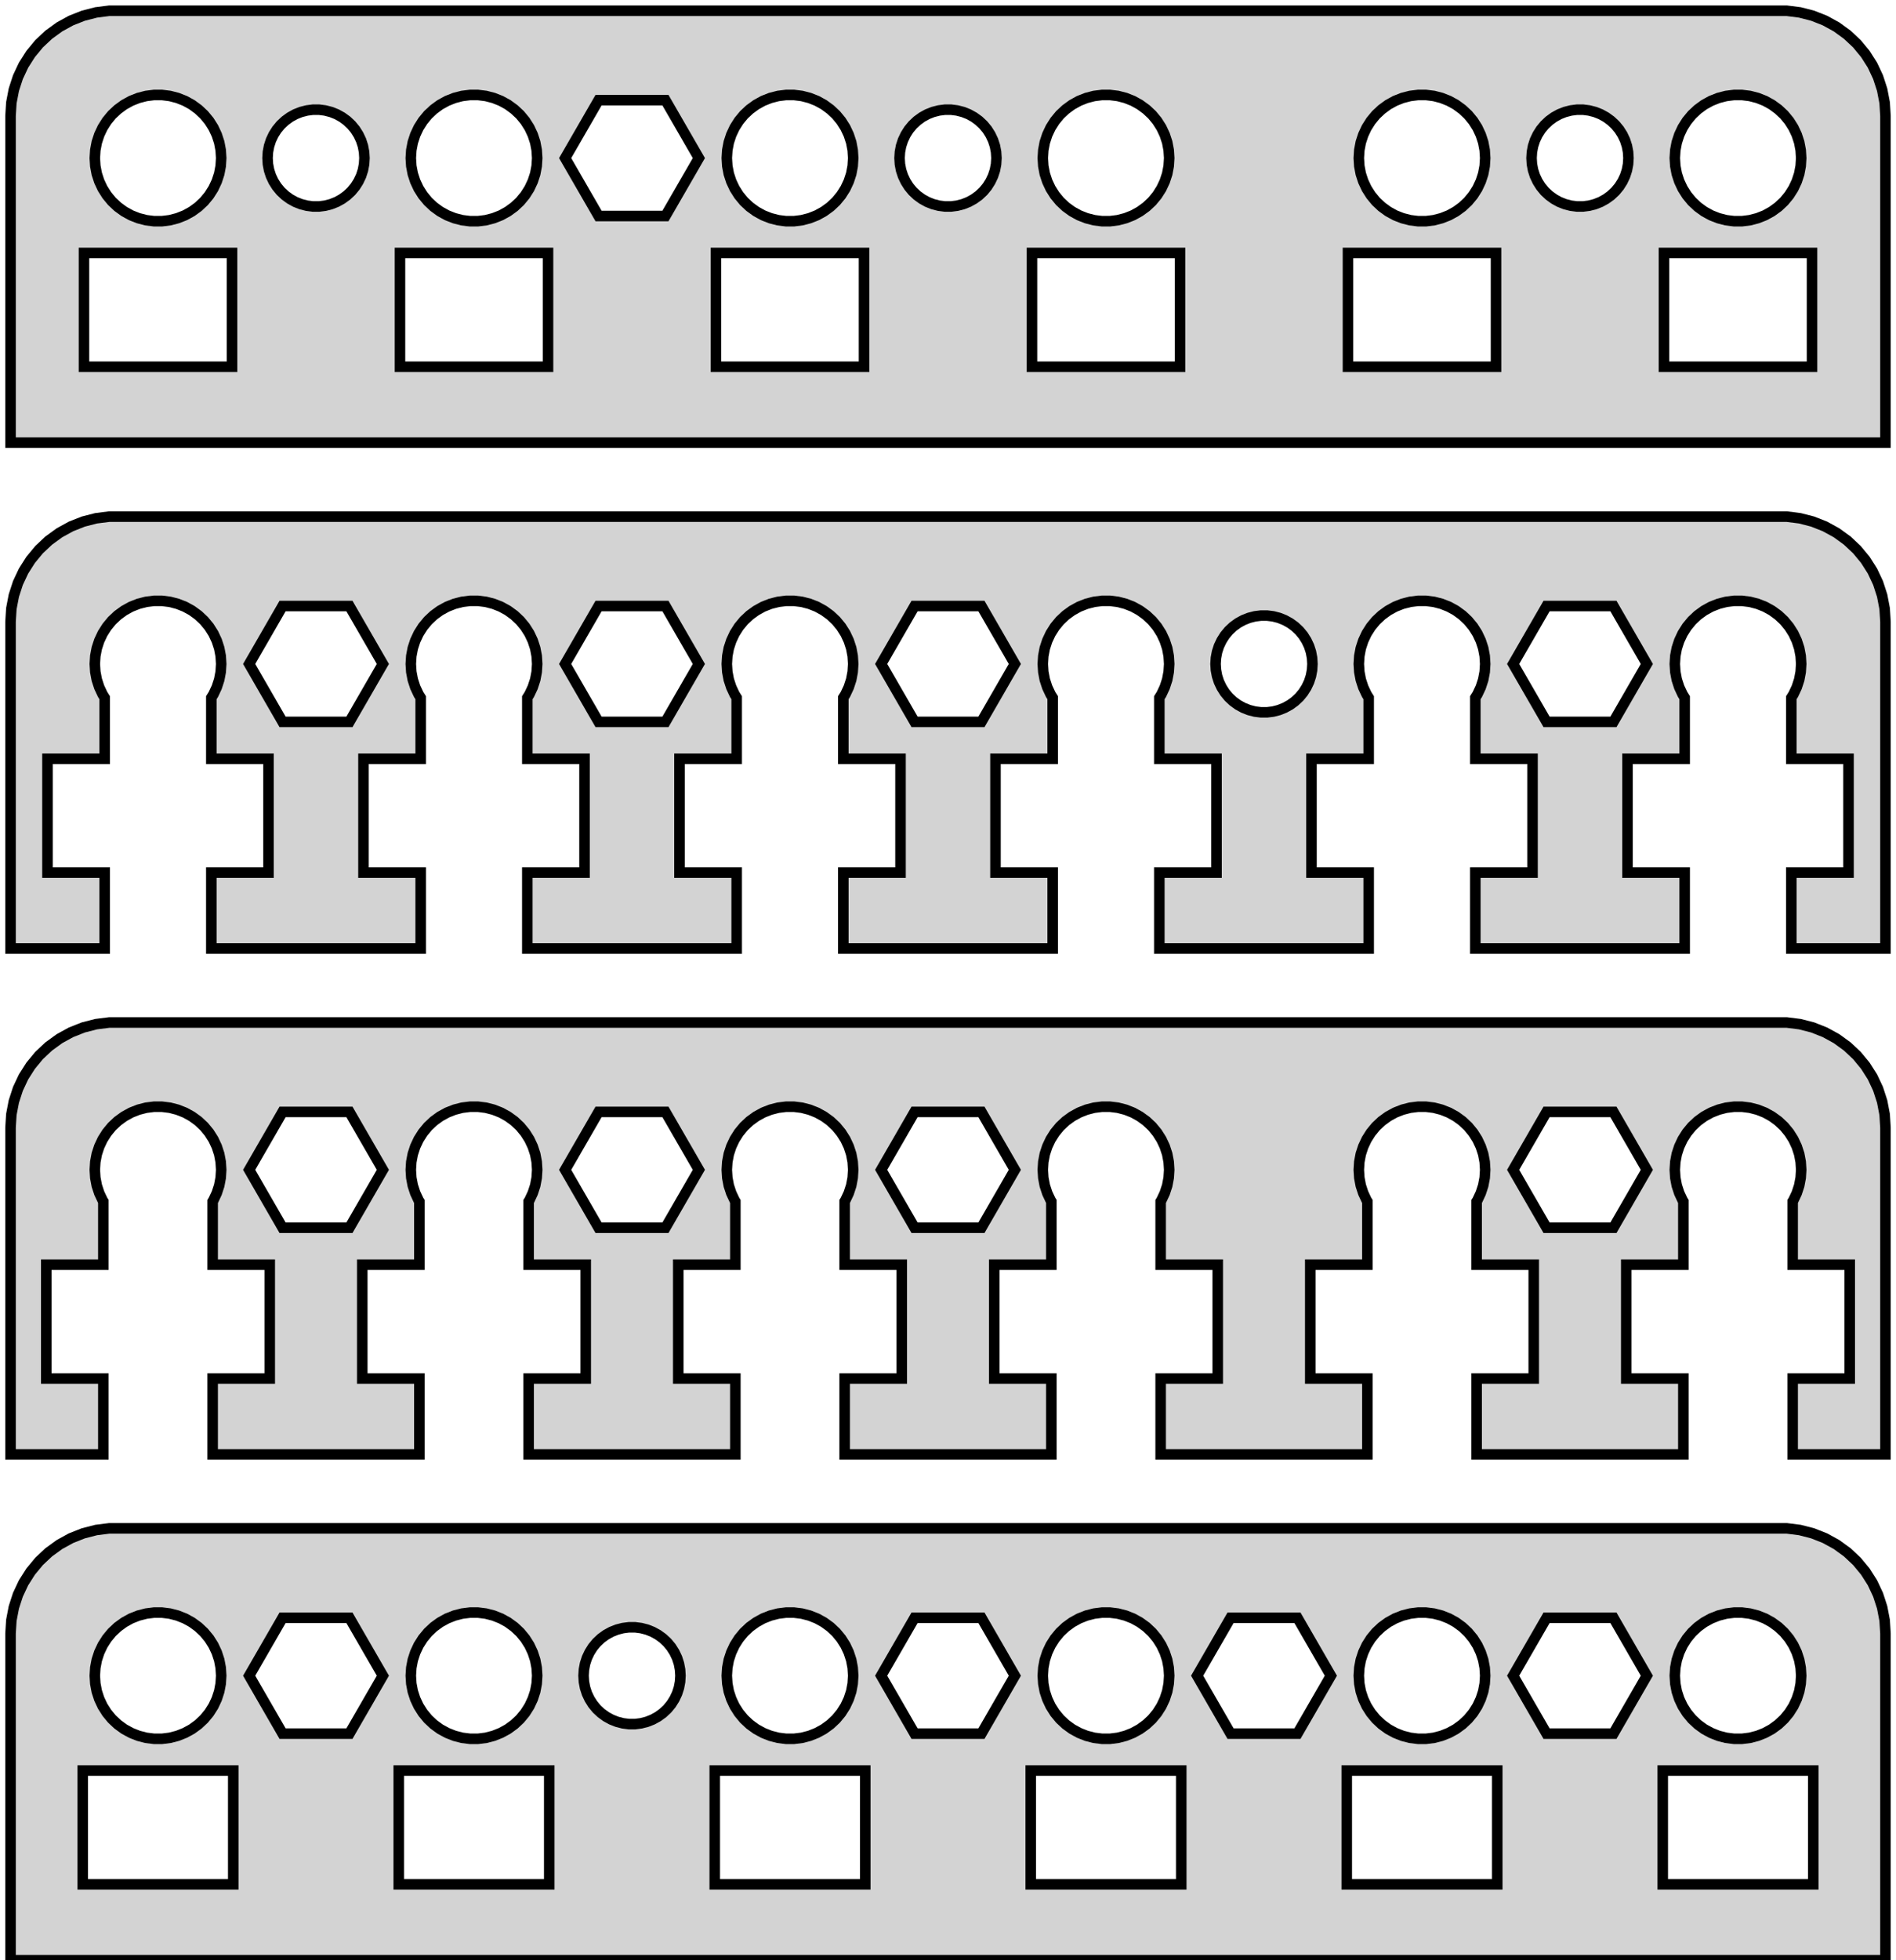 <?xml version="1.0" standalone="no"?>
<!DOCTYPE svg PUBLIC "-//W3C//DTD SVG 1.1//EN" "http://www.w3.org/Graphics/SVG/1.1/DTD/svg11.dtd">
<svg width="90mm" height="93mm" viewBox="-45 -93 90 93" xmlns="http://www.w3.org/2000/svg" version="1.1">
<title>OpenSCAD Model</title>
<path d="
M 44.5,-87.5 L 44.461,-88.127 L 44.343,-88.743 L 44.149,-89.341 L 43.882,-89.909 L 43.545,-90.439
 L 43.145,-90.923 L 42.687,-91.353 L 42.179,-91.722 L 41.629,-92.024 L 41.045,-92.255 L 40.437,-92.411
 L 39.814,-92.49 L -39.814,-92.49 L -40.437,-92.411 L -41.045,-92.255 L -41.629,-92.024 L -42.179,-91.722
 L -42.687,-91.353 L -43.145,-90.923 L -43.545,-90.439 L -43.882,-89.909 L -44.149,-89.341 L -44.343,-88.743
 L -44.461,-88.127 L -44.5,-87.5 L -44.5,-72 L 44.5,-72 z
M 37.312,-82.506 L 36.938,-82.553 L 36.573,-82.647 L 36.223,-82.785 L 35.892,-82.967 L 35.588,-83.188
 L 35.313,-83.446 L 35.073,-83.737 L 34.871,-84.055 L 34.711,-84.396 L 34.594,-84.754 L 34.524,-85.124
 L 34.5,-85.5 L 34.524,-85.876 L 34.594,-86.246 L 34.711,-86.604 L 34.871,-86.945 L 35.073,-87.263
 L 35.313,-87.554 L 35.588,-87.811 L 35.892,-88.033 L 36.223,-88.215 L 36.573,-88.353 L 36.938,-88.447
 L 37.312,-88.494 L 37.688,-88.494 L 38.062,-88.447 L 38.427,-88.353 L 38.777,-88.215 L 39.108,-88.033
 L 39.412,-87.811 L 39.687,-87.554 L 39.927,-87.263 L 40.129,-86.945 L 40.289,-86.604 L 40.406,-86.246
 L 40.476,-85.876 L 40.5,-85.5 L 40.476,-85.124 L 40.406,-84.754 L 40.289,-84.396 L 40.129,-84.055
 L 39.927,-83.737 L 39.687,-83.446 L 39.412,-83.188 L 39.108,-82.967 L 38.777,-82.785 L 38.427,-82.647
 L 38.062,-82.553 L 37.688,-82.506 z
M -37.688,-82.506 L -38.062,-82.553 L -38.427,-82.647 L -38.777,-82.785 L -39.108,-82.967 L -39.412,-83.188
 L -39.687,-83.446 L -39.927,-83.737 L -40.129,-84.055 L -40.289,-84.396 L -40.406,-84.754 L -40.476,-85.124
 L -40.5,-85.5 L -40.476,-85.876 L -40.406,-86.246 L -40.289,-86.604 L -40.129,-86.945 L -39.927,-87.263
 L -39.687,-87.554 L -39.412,-87.811 L -39.108,-88.033 L -38.777,-88.215 L -38.427,-88.353 L -38.062,-88.447
 L -37.688,-88.494 L -37.312,-88.494 L -36.938,-88.447 L -36.573,-88.353 L -36.223,-88.215 L -35.892,-88.033
 L -35.588,-87.811 L -35.313,-87.554 L -35.073,-87.263 L -34.871,-86.945 L -34.711,-86.604 L -34.594,-86.246
 L -34.524,-85.876 L -34.5,-85.5 L -34.524,-85.124 L -34.594,-84.754 L -34.711,-84.396 L -34.871,-84.055
 L -35.073,-83.737 L -35.313,-83.446 L -35.588,-83.188 L -35.892,-82.967 L -36.223,-82.785 L -36.573,-82.647
 L -36.938,-82.553 L -37.312,-82.506 z
M -7.688,-82.506 L -8.062,-82.553 L -8.427,-82.647 L -8.777,-82.785 L -9.107,-82.967 L -9.412,-83.188
 L -9.687,-83.446 L -9.927,-83.737 L -10.129,-84.055 L -10.289,-84.396 L -10.406,-84.754 L -10.476,-85.124
 L -10.5,-85.5 L -10.476,-85.876 L -10.406,-86.246 L -10.289,-86.604 L -10.129,-86.945 L -9.927,-87.263
 L -9.687,-87.554 L -9.412,-87.811 L -9.107,-88.033 L -8.777,-88.215 L -8.427,-88.353 L -8.062,-88.447
 L -7.688,-88.494 L -7.312,-88.494 L -6.938,-88.447 L -6.573,-88.353 L -6.223,-88.215 L -5.893,-88.033
 L -5.588,-87.811 L -5.313,-87.554 L -5.073,-87.263 L -4.871,-86.945 L -4.711,-86.604 L -4.594,-86.246
 L -4.524,-85.876 L -4.5,-85.5 L -4.524,-85.124 L -4.594,-84.754 L -4.711,-84.396 L -4.871,-84.055
 L -5.073,-83.737 L -5.313,-83.446 L -5.588,-83.188 L -5.893,-82.967 L -6.223,-82.785 L -6.573,-82.647
 L -6.938,-82.553 L -7.312,-82.506 z
M 22.312,-82.506 L 21.938,-82.553 L 21.573,-82.647 L 21.223,-82.785 L 20.892,-82.967 L 20.588,-83.188
 L 20.313,-83.446 L 20.073,-83.737 L 19.871,-84.055 L 19.711,-84.396 L 19.594,-84.754 L 19.524,-85.124
 L 19.5,-85.5 L 19.524,-85.876 L 19.594,-86.246 L 19.711,-86.604 L 19.871,-86.945 L 20.073,-87.263
 L 20.313,-87.554 L 20.588,-87.811 L 20.892,-88.033 L 21.223,-88.215 L 21.573,-88.353 L 21.938,-88.447
 L 22.312,-88.494 L 22.688,-88.494 L 23.062,-88.447 L 23.427,-88.353 L 23.777,-88.215 L 24.108,-88.033
 L 24.412,-87.811 L 24.687,-87.554 L 24.927,-87.263 L 25.129,-86.945 L 25.289,-86.604 L 25.406,-86.246
 L 25.476,-85.876 L 25.5,-85.5 L 25.476,-85.124 L 25.406,-84.754 L 25.289,-84.396 L 25.129,-84.055
 L 24.927,-83.737 L 24.687,-83.446 L 24.412,-83.188 L 24.108,-82.967 L 23.777,-82.785 L 23.427,-82.647
 L 23.062,-82.553 L 22.688,-82.506 z
M 7.312,-82.506 L 6.938,-82.553 L 6.573,-82.647 L 6.223,-82.785 L 5.893,-82.967 L 5.588,-83.188
 L 5.313,-83.446 L 5.073,-83.737 L 4.871,-84.055 L 4.711,-84.396 L 4.594,-84.754 L 4.524,-85.124
 L 4.5,-85.5 L 4.524,-85.876 L 4.594,-86.246 L 4.711,-86.604 L 4.871,-86.945 L 5.073,-87.263
 L 5.313,-87.554 L 5.588,-87.811 L 5.893,-88.033 L 6.223,-88.215 L 6.573,-88.353 L 6.938,-88.447
 L 7.312,-88.494 L 7.688,-88.494 L 8.062,-88.447 L 8.427,-88.353 L 8.777,-88.215 L 9.107,-88.033
 L 9.412,-87.811 L 9.687,-87.554 L 9.927,-87.263 L 10.129,-86.945 L 10.289,-86.604 L 10.406,-86.246
 L 10.476,-85.876 L 10.5,-85.5 L 10.476,-85.124 L 10.406,-84.754 L 10.289,-84.396 L 10.129,-84.055
 L 9.927,-83.737 L 9.687,-83.446 L 9.412,-83.188 L 9.107,-82.967 L 8.777,-82.785 L 8.427,-82.647
 L 8.062,-82.553 L 7.688,-82.506 z
M -22.688,-82.506 L -23.062,-82.553 L -23.427,-82.647 L -23.777,-82.785 L -24.108,-82.967 L -24.412,-83.188
 L -24.687,-83.446 L -24.927,-83.737 L -25.129,-84.055 L -25.289,-84.396 L -25.406,-84.754 L -25.476,-85.124
 L -25.5,-85.5 L -25.476,-85.876 L -25.406,-86.246 L -25.289,-86.604 L -25.129,-86.945 L -24.927,-87.263
 L -24.687,-87.554 L -24.412,-87.811 L -24.108,-88.033 L -23.777,-88.215 L -23.427,-88.353 L -23.062,-88.447
 L -22.688,-88.494 L -22.312,-88.494 L -21.938,-88.447 L -21.573,-88.353 L -21.223,-88.215 L -20.892,-88.033
 L -20.588,-87.811 L -20.313,-87.554 L -20.073,-87.263 L -19.871,-86.945 L -19.711,-86.604 L -19.594,-86.246
 L -19.524,-85.876 L -19.5,-85.5 L -19.524,-85.124 L -19.594,-84.754 L -19.711,-84.396 L -19.871,-84.055
 L -20.073,-83.737 L -20.313,-83.446 L -20.588,-83.188 L -20.892,-82.967 L -21.223,-82.785 L -21.573,-82.647
 L -21.938,-82.553 L -22.312,-82.506 z
M -16.587,-82.752 L -18.174,-85.5 L -16.587,-88.248 L -13.413,-88.248 L -11.826,-85.5 L -13.413,-82.752
 z
M -30.144,-83.204 L -30.431,-83.241 L -30.711,-83.313 L -30.979,-83.419 L -31.232,-83.558 L -31.466,-83.728
 L -31.677,-83.925 L -31.861,-84.148 L -32.016,-84.392 L -32.139,-84.653 L -32.228,-84.928 L -32.282,-85.212
 L -32.3,-85.5 L -32.282,-85.788 L -32.228,-86.072 L -32.139,-86.347 L -32.016,-86.608 L -31.861,-86.852
 L -31.677,-87.074 L -31.466,-87.272 L -31.232,-87.442 L -30.979,-87.581 L -30.711,-87.687 L -30.431,-87.759
 L -30.144,-87.796 L -29.856,-87.796 L -29.569,-87.759 L -29.289,-87.687 L -29.021,-87.581 L -28.768,-87.442
 L -28.534,-87.272 L -28.323,-87.074 L -28.139,-86.852 L -27.985,-86.608 L -27.861,-86.347 L -27.772,-86.072
 L -27.718,-85.788 L -27.7,-85.5 L -27.718,-85.212 L -27.772,-84.928 L -27.861,-84.653 L -27.985,-84.392
 L -28.139,-84.148 L -28.323,-83.925 L -28.534,-83.728 L -28.768,-83.558 L -29.021,-83.419 L -29.289,-83.313
 L -29.569,-83.241 L -29.856,-83.204 z
M -0.144,-83.204 L -0.431,-83.241 L -0.711,-83.313 L -0.979,-83.419 L -1.232,-83.558 L -1.466,-83.728
 L -1.677,-83.925 L -1.861,-84.148 L -2.015,-84.392 L -2.138,-84.653 L -2.228,-84.928 L -2.282,-85.212
 L -2.3,-85.5 L -2.282,-85.788 L -2.228,-86.072 L -2.138,-86.347 L -2.015,-86.608 L -1.861,-86.852
 L -1.677,-87.074 L -1.466,-87.272 L -1.232,-87.442 L -0.979,-87.581 L -0.711,-87.687 L -0.431,-87.759
 L -0.144,-87.796 L 0.144,-87.796 L 0.431,-87.759 L 0.711,-87.687 L 0.979,-87.581 L 1.232,-87.442
 L 1.466,-87.272 L 1.677,-87.074 L 1.861,-86.852 L 2.015,-86.608 L 2.138,-86.347 L 2.228,-86.072
 L 2.282,-85.788 L 2.3,-85.5 L 2.282,-85.212 L 2.228,-84.928 L 2.138,-84.653 L 2.015,-84.392
 L 1.861,-84.148 L 1.677,-83.925 L 1.466,-83.728 L 1.232,-83.558 L 0.979,-83.419 L 0.711,-83.313
 L 0.431,-83.241 L 0.144,-83.204 z
M 29.856,-83.204 L 29.569,-83.241 L 29.289,-83.313 L 29.021,-83.419 L 28.768,-83.558 L 28.534,-83.728
 L 28.323,-83.925 L 28.139,-84.148 L 27.985,-84.392 L 27.861,-84.653 L 27.772,-84.928 L 27.718,-85.212
 L 27.7,-85.5 L 27.718,-85.788 L 27.772,-86.072 L 27.861,-86.347 L 27.985,-86.608 L 28.139,-86.852
 L 28.323,-87.074 L 28.534,-87.272 L 28.768,-87.442 L 29.021,-87.581 L 29.289,-87.687 L 29.569,-87.759
 L 29.856,-87.796 L 30.144,-87.796 L 30.431,-87.759 L 30.711,-87.687 L 30.979,-87.581 L 31.232,-87.442
 L 31.466,-87.272 L 31.677,-87.074 L 31.861,-86.852 L 32.016,-86.608 L 32.139,-86.347 L 32.228,-86.072
 L 32.282,-85.788 L 32.3,-85.5 L 32.282,-85.212 L 32.228,-84.928 L 32.139,-84.653 L 32.016,-84.392
 L 31.861,-84.148 L 31.677,-83.925 L 31.466,-83.728 L 31.232,-83.558 L 30.979,-83.419 L 30.711,-83.313
 L 30.431,-83.241 L 30.144,-83.204 z
M 18.986,-75.6 L 18.986,-81 L 26.014,-81 L 26.014,-75.6 z
M 33.986,-75.6 L 33.986,-81 L 41.014,-81 L 41.014,-75.6 z
M 3.986,-75.6 L 3.986,-81 L 11.014,-81 L 11.014,-75.6 z
M -11.014,-75.6 L -11.014,-81 L -3.986,-81 L -3.986,-75.6 z
M -26.014,-75.6 L -26.014,-81 L -18.986,-81 L -18.986,-75.6 z
M -41.014,-75.6 L -41.014,-81 L -33.986,-81 L -33.986,-75.6 z
M -40.031,-51.6 L -42.746,-51.6 L -42.746,-57 L -40.031,-57 L -40.031,-59.9 L -40.129,-60.055
 L -40.289,-60.396 L -40.406,-60.754 L -40.476,-61.124 L -40.5,-61.5 L -40.476,-61.876 L -40.406,-62.246
 L -40.289,-62.604 L -40.129,-62.945 L -39.927,-63.263 L -39.687,-63.554 L -39.412,-63.812 L -39.108,-64.033
 L -38.777,-64.215 L -38.427,-64.353 L -38.062,-64.447 L -37.688,-64.494 L -37.312,-64.494 L -36.938,-64.447
 L -36.573,-64.353 L -36.223,-64.215 L -35.892,-64.033 L -35.588,-63.812 L -35.313,-63.554 L -35.073,-63.263
 L -34.871,-62.945 L -34.711,-62.604 L -34.594,-62.246 L -34.524,-61.876 L -34.5,-61.5 L -34.524,-61.124
 L -34.594,-60.754 L -34.711,-60.396 L -34.871,-60.055 L -34.969,-59.9 L -34.969,-57 L -32.254,-57
 L -32.254,-51.6 L -34.969,-51.6 L -34.969,-48 L -25.031,-48 L -25.031,-51.6 L -27.746,-51.6
 L -27.746,-57 L -25.031,-57 L -25.031,-59.9 L -25.129,-60.055 L -25.289,-60.396 L -25.406,-60.754
 L -25.476,-61.124 L -25.5,-61.5 L -25.476,-61.876 L -25.406,-62.246 L -25.289,-62.604 L -25.129,-62.945
 L -24.927,-63.263 L -24.687,-63.554 L -24.412,-63.812 L -24.108,-64.033 L -23.777,-64.215 L -23.427,-64.353
 L -23.062,-64.447 L -22.688,-64.494 L -22.312,-64.494 L -21.938,-64.447 L -21.573,-64.353 L -21.223,-64.215
 L -20.892,-64.033 L -20.588,-63.812 L -20.313,-63.554 L -20.073,-63.263 L -19.871,-62.945 L -19.711,-62.604
 L -19.594,-62.246 L -19.524,-61.876 L -19.5,-61.5 L -19.524,-61.124 L -19.594,-60.754 L -19.711,-60.396
 L -19.871,-60.055 L -19.969,-59.9 L -19.969,-57 L -17.254,-57 L -17.254,-51.6 L -19.969,-51.6
 L -19.969,-48 L -10.031,-48 L -10.031,-51.6 L -12.746,-51.6 L -12.746,-57 L -10.031,-57
 L -10.031,-59.9 L -10.129,-60.055 L -10.289,-60.396 L -10.406,-60.754 L -10.476,-61.124 L -10.5,-61.5
 L -10.476,-61.876 L -10.406,-62.246 L -10.289,-62.604 L -10.129,-62.945 L -9.927,-63.263 L -9.687,-63.554
 L -9.412,-63.812 L -9.107,-64.033 L -8.777,-64.215 L -8.427,-64.353 L -8.062,-64.447 L -7.688,-64.494
 L -7.312,-64.494 L -6.938,-64.447 L -6.573,-64.353 L -6.223,-64.215 L -5.893,-64.033 L -5.588,-63.812
 L -5.313,-63.554 L -5.073,-63.263 L -4.871,-62.945 L -4.711,-62.604 L -4.594,-62.246 L -4.524,-61.876
 L -4.5,-61.5 L -4.524,-61.124 L -4.594,-60.754 L -4.711,-60.396 L -4.871,-60.055 L -4.969,-59.9
 L -4.969,-57 L -2.254,-57 L -2.254,-51.6 L -4.969,-51.6 L -4.969,-48 L 4.969,-48
 L 4.969,-51.6 L 2.254,-51.6 L 2.254,-57 L 4.969,-57 L 4.969,-59.9 L 4.871,-60.055
 L 4.711,-60.396 L 4.594,-60.754 L 4.524,-61.124 L 4.5,-61.5 L 4.524,-61.876 L 4.594,-62.246
 L 4.711,-62.604 L 4.871,-62.945 L 5.073,-63.263 L 5.313,-63.554 L 5.588,-63.812 L 5.893,-64.033
 L 6.223,-64.215 L 6.573,-64.353 L 6.938,-64.447 L 7.312,-64.494 L 7.688,-64.494 L 8.062,-64.447
 L 8.427,-64.353 L 8.777,-64.215 L 9.107,-64.033 L 9.412,-63.812 L 9.687,-63.554 L 9.927,-63.263
 L 10.129,-62.945 L 10.289,-62.604 L 10.406,-62.246 L 10.476,-61.876 L 10.5,-61.5 L 10.476,-61.124
 L 10.406,-60.754 L 10.289,-60.396 L 10.129,-60.055 L 10.031,-59.9 L 10.031,-57 L 12.746,-57
 L 12.746,-51.6 L 10.031,-51.6 L 10.031,-48 L 19.969,-48 L 19.969,-51.6 L 17.254,-51.6
 L 17.254,-57 L 19.969,-57 L 19.969,-59.9 L 19.871,-60.055 L 19.711,-60.396 L 19.594,-60.754
 L 19.524,-61.124 L 19.5,-61.5 L 19.524,-61.876 L 19.594,-62.246 L 19.711,-62.604 L 19.871,-62.945
 L 20.073,-63.263 L 20.313,-63.554 L 20.588,-63.812 L 20.892,-64.033 L 21.223,-64.215 L 21.573,-64.353
 L 21.938,-64.447 L 22.312,-64.494 L 22.688,-64.494 L 23.062,-64.447 L 23.427,-64.353 L 23.777,-64.215
 L 24.108,-64.033 L 24.412,-63.812 L 24.687,-63.554 L 24.927,-63.263 L 25.129,-62.945 L 25.289,-62.604
 L 25.406,-62.246 L 25.476,-61.876 L 25.5,-61.5 L 25.476,-61.124 L 25.406,-60.754 L 25.289,-60.396
 L 25.129,-60.055 L 25.031,-59.9 L 25.031,-57 L 27.746,-57 L 27.746,-51.6 L 25.031,-51.6
 L 25.031,-48 L 34.969,-48 L 34.969,-51.6 L 32.254,-51.6 L 32.254,-57 L 34.969,-57
 L 34.969,-59.9 L 34.871,-60.055 L 34.711,-60.396 L 34.594,-60.754 L 34.524,-61.124 L 34.5,-61.5
 L 34.524,-61.876 L 34.594,-62.246 L 34.711,-62.604 L 34.871,-62.945 L 35.073,-63.263 L 35.313,-63.554
 L 35.588,-63.812 L 35.892,-64.033 L 36.223,-64.215 L 36.573,-64.353 L 36.938,-64.447 L 37.312,-64.494
 L 37.688,-64.494 L 38.062,-64.447 L 38.427,-64.353 L 38.777,-64.215 L 39.108,-64.033 L 39.412,-63.812
 L 39.687,-63.554 L 39.927,-63.263 L 40.129,-62.945 L 40.289,-62.604 L 40.406,-62.246 L 40.476,-61.876
 L 40.5,-61.5 L 40.476,-61.124 L 40.406,-60.754 L 40.289,-60.396 L 40.129,-60.055 L 40.031,-59.9
 L 40.031,-57 L 42.746,-57 L 42.746,-51.6 L 40.031,-51.6 L 40.031,-48 L 44.5,-48
 L 44.5,-63.5 L 44.461,-64.127 L 44.343,-64.743 L 44.149,-65.341 L 43.882,-65.909 L 43.545,-66.439
 L 43.145,-66.923 L 42.687,-67.353 L 42.179,-67.722 L 41.629,-68.024 L 41.045,-68.255 L 40.437,-68.411
 L 39.814,-68.49 L -39.814,-68.49 L -40.437,-68.411 L -41.045,-68.255 L -41.629,-68.024 L -42.179,-67.722
 L -42.687,-67.353 L -43.145,-66.923 L -43.545,-66.439 L -43.882,-65.909 L -44.149,-65.341 L -44.343,-64.743
 L -44.461,-64.127 L -44.5,-63.5 L -44.5,-48 L -40.031,-48 z
M -31.587,-58.752 L -33.173,-61.5 L -31.587,-64.248 L -28.413,-64.248 L -26.826,-61.5 L -28.413,-58.752
 z
M -1.587,-58.752 L -3.173,-61.5 L -1.587,-64.248 L 1.587,-64.248 L 3.173,-61.5 L 1.587,-58.752
 z
M 28.413,-58.752 L 26.826,-61.5 L 28.413,-64.248 L 31.587,-64.248 L 33.173,-61.5 L 31.587,-58.752
 z
M -16.587,-58.752 L -18.174,-61.5 L -16.587,-64.248 L -13.413,-64.248 L -11.826,-61.5 L -13.413,-58.752
 z
M 14.856,-59.205 L 14.569,-59.241 L 14.289,-59.313 L 14.021,-59.419 L 13.768,-59.558 L 13.534,-59.728
 L 13.323,-59.925 L 13.139,-60.148 L 12.985,-60.392 L 12.861,-60.653 L 12.772,-60.928 L 12.718,-61.212
 L 12.7,-61.5 L 12.718,-61.788 L 12.772,-62.072 L 12.861,-62.347 L 12.985,-62.608 L 13.139,-62.852
 L 13.323,-63.074 L 13.534,-63.272 L 13.768,-63.442 L 14.021,-63.581 L 14.289,-63.687 L 14.569,-63.759
 L 14.856,-63.795 L 15.144,-63.795 L 15.431,-63.759 L 15.711,-63.687 L 15.979,-63.581 L 16.232,-63.442
 L 16.466,-63.272 L 16.677,-63.074 L 16.861,-62.852 L 17.015,-62.608 L 17.139,-62.347 L 17.228,-62.072
 L 17.282,-61.788 L 17.3,-61.5 L 17.282,-61.212 L 17.228,-60.928 L 17.139,-60.653 L 17.015,-60.392
 L 16.861,-60.148 L 16.677,-59.925 L 16.466,-59.728 L 16.232,-59.558 L 15.979,-59.419 L 15.711,-59.313
 L 15.431,-59.241 L 15.144,-59.205 z
M -40.094,-27.6 L -42.804,-27.6 L -42.804,-33 L -40.094,-33 L -40.094,-36 L -40.129,-36.055
 L -40.289,-36.396 L -40.406,-36.754 L -40.476,-37.124 L -40.5,-37.5 L -40.476,-37.876 L -40.406,-38.246
 L -40.289,-38.604 L -40.129,-38.945 L -39.927,-39.263 L -39.687,-39.554 L -39.412,-39.812 L -39.108,-40.033
 L -38.777,-40.215 L -38.427,-40.353 L -38.062,-40.447 L -37.688,-40.494 L -37.312,-40.494 L -36.938,-40.447
 L -36.573,-40.353 L -36.223,-40.215 L -35.892,-40.033 L -35.588,-39.812 L -35.313,-39.554 L -35.073,-39.263
 L -34.871,-38.945 L -34.711,-38.604 L -34.594,-38.246 L -34.524,-37.876 L -34.5,-37.5 L -34.524,-37.124
 L -34.594,-36.754 L -34.711,-36.396 L -34.871,-36.055 L -34.906,-36 L -34.906,-33 L -32.196,-33
 L -32.196,-27.6 L -34.906,-27.6 L -34.906,-24 L -25.094,-24 L -25.094,-27.6 L -27.804,-27.6
 L -27.804,-33 L -25.094,-33 L -25.094,-36 L -25.129,-36.055 L -25.289,-36.396 L -25.406,-36.754
 L -25.476,-37.124 L -25.5,-37.5 L -25.476,-37.876 L -25.406,-38.246 L -25.289,-38.604 L -25.129,-38.945
 L -24.927,-39.263 L -24.687,-39.554 L -24.412,-39.812 L -24.108,-40.033 L -23.777,-40.215 L -23.427,-40.353
 L -23.062,-40.447 L -22.688,-40.494 L -22.312,-40.494 L -21.938,-40.447 L -21.573,-40.353 L -21.223,-40.215
 L -20.892,-40.033 L -20.588,-39.812 L -20.313,-39.554 L -20.073,-39.263 L -19.871,-38.945 L -19.711,-38.604
 L -19.594,-38.246 L -19.524,-37.876 L -19.5,-37.5 L -19.524,-37.124 L -19.594,-36.754 L -19.711,-36.396
 L -19.871,-36.055 L -19.906,-36 L -19.906,-33 L -17.196,-33 L -17.196,-27.6 L -19.906,-27.6
 L -19.906,-24 L -10.094,-24 L -10.094,-27.6 L -12.804,-27.6 L -12.804,-33 L -10.094,-33
 L -10.094,-36 L -10.129,-36.055 L -10.289,-36.396 L -10.406,-36.754 L -10.476,-37.124 L -10.5,-37.5
 L -10.476,-37.876 L -10.406,-38.246 L -10.289,-38.604 L -10.129,-38.945 L -9.927,-39.263 L -9.687,-39.554
 L -9.412,-39.812 L -9.107,-40.033 L -8.777,-40.215 L -8.427,-40.353 L -8.062,-40.447 L -7.688,-40.494
 L -7.312,-40.494 L -6.938,-40.447 L -6.573,-40.353 L -6.223,-40.215 L -5.893,-40.033 L -5.588,-39.812
 L -5.313,-39.554 L -5.073,-39.263 L -4.871,-38.945 L -4.711,-38.604 L -4.594,-38.246 L -4.524,-37.876
 L -4.5,-37.5 L -4.524,-37.124 L -4.594,-36.754 L -4.711,-36.396 L -4.871,-36.055 L -4.906,-36
 L -4.906,-33 L -2.196,-33 L -2.196,-27.6 L -4.906,-27.6 L -4.906,-24 L 4.906,-24
 L 4.906,-27.6 L 2.196,-27.6 L 2.196,-33 L 4.906,-33 L 4.906,-36 L 4.871,-36.055
 L 4.711,-36.396 L 4.594,-36.754 L 4.524,-37.124 L 4.5,-37.5 L 4.524,-37.876 L 4.594,-38.246
 L 4.711,-38.604 L 4.871,-38.945 L 5.073,-39.263 L 5.313,-39.554 L 5.588,-39.812 L 5.893,-40.033
 L 6.223,-40.215 L 6.573,-40.353 L 6.938,-40.447 L 7.312,-40.494 L 7.688,-40.494 L 8.062,-40.447
 L 8.427,-40.353 L 8.777,-40.215 L 9.107,-40.033 L 9.412,-39.812 L 9.687,-39.554 L 9.927,-39.263
 L 10.129,-38.945 L 10.289,-38.604 L 10.406,-38.246 L 10.476,-37.876 L 10.5,-37.5 L 10.476,-37.124
 L 10.406,-36.754 L 10.289,-36.396 L 10.129,-36.055 L 10.094,-36 L 10.094,-33 L 12.804,-33
 L 12.804,-27.6 L 10.094,-27.6 L 10.094,-24 L 19.906,-24 L 19.906,-27.6 L 17.196,-27.6
 L 17.196,-33 L 19.906,-33 L 19.906,-36 L 19.871,-36.055 L 19.711,-36.396 L 19.594,-36.754
 L 19.524,-37.124 L 19.5,-37.5 L 19.524,-37.876 L 19.594,-38.246 L 19.711,-38.604 L 19.871,-38.945
 L 20.073,-39.263 L 20.313,-39.554 L 20.588,-39.812 L 20.892,-40.033 L 21.223,-40.215 L 21.573,-40.353
 L 21.938,-40.447 L 22.312,-40.494 L 22.688,-40.494 L 23.062,-40.447 L 23.427,-40.353 L 23.777,-40.215
 L 24.108,-40.033 L 24.412,-39.812 L 24.687,-39.554 L 24.927,-39.263 L 25.129,-38.945 L 25.289,-38.604
 L 25.406,-38.246 L 25.476,-37.876 L 25.5,-37.5 L 25.476,-37.124 L 25.406,-36.754 L 25.289,-36.396
 L 25.129,-36.055 L 25.094,-36 L 25.094,-33 L 27.804,-33 L 27.804,-27.6 L 25.094,-27.6
 L 25.094,-24 L 34.906,-24 L 34.906,-27.6 L 32.196,-27.6 L 32.196,-33 L 34.906,-33
 L 34.906,-36 L 34.871,-36.055 L 34.711,-36.396 L 34.594,-36.754 L 34.524,-37.124 L 34.5,-37.5
 L 34.524,-37.876 L 34.594,-38.246 L 34.711,-38.604 L 34.871,-38.945 L 35.073,-39.263 L 35.313,-39.554
 L 35.588,-39.812 L 35.892,-40.033 L 36.223,-40.215 L 36.573,-40.353 L 36.938,-40.447 L 37.312,-40.494
 L 37.688,-40.494 L 38.062,-40.447 L 38.427,-40.353 L 38.777,-40.215 L 39.108,-40.033 L 39.412,-39.812
 L 39.687,-39.554 L 39.927,-39.263 L 40.129,-38.945 L 40.289,-38.604 L 40.406,-38.246 L 40.476,-37.876
 L 40.5,-37.5 L 40.476,-37.124 L 40.406,-36.754 L 40.289,-36.396 L 40.129,-36.055 L 40.094,-36
 L 40.094,-33 L 42.804,-33 L 42.804,-27.6 L 40.094,-27.6 L 40.094,-24 L 44.5,-24
 L 44.5,-39.5 L 44.461,-40.127 L 44.343,-40.743 L 44.149,-41.341 L 43.882,-41.909 L 43.545,-42.439
 L 43.145,-42.923 L 42.687,-43.353 L 42.179,-43.722 L 41.629,-44.024 L 41.045,-44.255 L 40.437,-44.411
 L 39.814,-44.49 L -39.814,-44.49 L -40.437,-44.411 L -41.045,-44.255 L -41.629,-44.024 L -42.179,-43.722
 L -42.687,-43.353 L -43.145,-42.923 L -43.545,-42.439 L -43.882,-41.909 L -44.149,-41.341 L -44.343,-40.743
 L -44.461,-40.127 L -44.5,-39.5 L -44.5,-24 L -40.094,-24 z
M 28.413,-34.752 L 26.826,-37.5 L 28.413,-40.248 L 31.587,-40.248 L 33.173,-37.5 L 31.587,-34.752
 z
M -31.587,-34.752 L -33.173,-37.5 L -31.587,-40.248 L -28.413,-40.248 L -26.826,-37.5 L -28.413,-34.752
 z
M -16.587,-34.752 L -18.174,-37.5 L -16.587,-40.248 L -13.413,-40.248 L -11.826,-37.5 L -13.413,-34.752
 z
M -1.587,-34.752 L -3.173,-37.5 L -1.587,-40.248 L 1.587,-40.248 L 3.173,-37.5 L 1.587,-34.752
 z
M 44.5,-15.5 L 44.461,-16.127 L 44.343,-16.743 L 44.149,-17.341 L 43.882,-17.909 L 43.545,-18.439
 L 43.145,-18.923 L 42.687,-19.353 L 42.179,-19.722 L 41.629,-20.024 L 41.045,-20.255 L 40.437,-20.411
 L 39.814,-20.49 L -39.814,-20.49 L -40.437,-20.411 L -41.045,-20.255 L -41.629,-20.024 L -42.179,-19.722
 L -42.687,-19.353 L -43.145,-18.923 L -43.545,-18.439 L -43.882,-17.909 L -44.149,-17.341 L -44.343,-16.743
 L -44.461,-16.127 L -44.5,-15.5 L -44.5,-0 L 44.5,-0 z
M 37.312,-10.506 L 36.938,-10.553 L 36.573,-10.647 L 36.223,-10.786 L 35.892,-10.967 L 35.588,-11.188
 L 35.313,-11.446 L 35.073,-11.737 L 34.871,-12.055 L 34.711,-12.396 L 34.594,-12.754 L 34.524,-13.124
 L 34.5,-13.5 L 34.524,-13.876 L 34.594,-14.246 L 34.711,-14.604 L 34.871,-14.945 L 35.073,-15.263
 L 35.313,-15.554 L 35.588,-15.812 L 35.892,-16.033 L 36.223,-16.215 L 36.573,-16.353 L 36.938,-16.447
 L 37.312,-16.494 L 37.688,-16.494 L 38.062,-16.447 L 38.427,-16.353 L 38.777,-16.215 L 39.108,-16.033
 L 39.412,-15.812 L 39.687,-15.554 L 39.927,-15.263 L 40.129,-14.945 L 40.289,-14.604 L 40.406,-14.246
 L 40.476,-13.876 L 40.5,-13.5 L 40.476,-13.124 L 40.406,-12.754 L 40.289,-12.396 L 40.129,-12.055
 L 39.927,-11.737 L 39.687,-11.446 L 39.412,-11.188 L 39.108,-10.967 L 38.777,-10.786 L 38.427,-10.647
 L 38.062,-10.553 L 37.688,-10.506 z
M 22.312,-10.506 L 21.938,-10.553 L 21.573,-10.647 L 21.223,-10.786 L 20.892,-10.967 L 20.588,-11.188
 L 20.313,-11.446 L 20.073,-11.737 L 19.871,-12.055 L 19.711,-12.396 L 19.594,-12.754 L 19.524,-13.124
 L 19.5,-13.5 L 19.524,-13.876 L 19.594,-14.246 L 19.711,-14.604 L 19.871,-14.945 L 20.073,-15.263
 L 20.313,-15.554 L 20.588,-15.812 L 20.892,-16.033 L 21.223,-16.215 L 21.573,-16.353 L 21.938,-16.447
 L 22.312,-16.494 L 22.688,-16.494 L 23.062,-16.447 L 23.427,-16.353 L 23.777,-16.215 L 24.108,-16.033
 L 24.412,-15.812 L 24.687,-15.554 L 24.927,-15.263 L 25.129,-14.945 L 25.289,-14.604 L 25.406,-14.246
 L 25.476,-13.876 L 25.5,-13.5 L 25.476,-13.124 L 25.406,-12.754 L 25.289,-12.396 L 25.129,-12.055
 L 24.927,-11.737 L 24.687,-11.446 L 24.412,-11.188 L 24.108,-10.967 L 23.777,-10.786 L 23.427,-10.647
 L 23.062,-10.553 L 22.688,-10.506 z
M -37.688,-10.506 L -38.062,-10.553 L -38.427,-10.647 L -38.777,-10.786 L -39.108,-10.967 L -39.412,-11.188
 L -39.687,-11.446 L -39.927,-11.737 L -40.129,-12.055 L -40.289,-12.396 L -40.406,-12.754 L -40.476,-13.124
 L -40.5,-13.5 L -40.476,-13.876 L -40.406,-14.246 L -40.289,-14.604 L -40.129,-14.945 L -39.927,-15.263
 L -39.687,-15.554 L -39.412,-15.812 L -39.108,-16.033 L -38.777,-16.215 L -38.427,-16.353 L -38.062,-16.447
 L -37.688,-16.494 L -37.312,-16.494 L -36.938,-16.447 L -36.573,-16.353 L -36.223,-16.215 L -35.892,-16.033
 L -35.588,-15.812 L -35.313,-15.554 L -35.073,-15.263 L -34.871,-14.945 L -34.711,-14.604 L -34.594,-14.246
 L -34.524,-13.876 L -34.5,-13.5 L -34.524,-13.124 L -34.594,-12.754 L -34.711,-12.396 L -34.871,-12.055
 L -35.073,-11.737 L -35.313,-11.446 L -35.588,-11.188 L -35.892,-10.967 L -36.223,-10.786 L -36.573,-10.647
 L -36.938,-10.553 L -37.312,-10.506 z
M -22.688,-10.506 L -23.062,-10.553 L -23.427,-10.647 L -23.777,-10.786 L -24.108,-10.967 L -24.412,-11.188
 L -24.687,-11.446 L -24.927,-11.737 L -25.129,-12.055 L -25.289,-12.396 L -25.406,-12.754 L -25.476,-13.124
 L -25.5,-13.5 L -25.476,-13.876 L -25.406,-14.246 L -25.289,-14.604 L -25.129,-14.945 L -24.927,-15.263
 L -24.687,-15.554 L -24.412,-15.812 L -24.108,-16.033 L -23.777,-16.215 L -23.427,-16.353 L -23.062,-16.447
 L -22.688,-16.494 L -22.312,-16.494 L -21.938,-16.447 L -21.573,-16.353 L -21.223,-16.215 L -20.892,-16.033
 L -20.588,-15.812 L -20.313,-15.554 L -20.073,-15.263 L -19.871,-14.945 L -19.711,-14.604 L -19.594,-14.246
 L -19.524,-13.876 L -19.5,-13.5 L -19.524,-13.124 L -19.594,-12.754 L -19.711,-12.396 L -19.871,-12.055
 L -20.073,-11.737 L -20.313,-11.446 L -20.588,-11.188 L -20.892,-10.967 L -21.223,-10.786 L -21.573,-10.647
 L -21.938,-10.553 L -22.312,-10.506 z
M 7.312,-10.506 L 6.938,-10.553 L 6.573,-10.647 L 6.223,-10.786 L 5.893,-10.967 L 5.588,-11.188
 L 5.313,-11.446 L 5.073,-11.737 L 4.871,-12.055 L 4.711,-12.396 L 4.594,-12.754 L 4.524,-13.124
 L 4.5,-13.5 L 4.524,-13.876 L 4.594,-14.246 L 4.711,-14.604 L 4.871,-14.945 L 5.073,-15.263
 L 5.313,-15.554 L 5.588,-15.812 L 5.893,-16.033 L 6.223,-16.215 L 6.573,-16.353 L 6.938,-16.447
 L 7.312,-16.494 L 7.688,-16.494 L 8.062,-16.447 L 8.427,-16.353 L 8.777,-16.215 L 9.107,-16.033
 L 9.412,-15.812 L 9.687,-15.554 L 9.927,-15.263 L 10.129,-14.945 L 10.289,-14.604 L 10.406,-14.246
 L 10.476,-13.876 L 10.5,-13.5 L 10.476,-13.124 L 10.406,-12.754 L 10.289,-12.396 L 10.129,-12.055
 L 9.927,-11.737 L 9.687,-11.446 L 9.412,-11.188 L 9.107,-10.967 L 8.777,-10.786 L 8.427,-10.647
 L 8.062,-10.553 L 7.688,-10.506 z
M -7.688,-10.506 L -8.062,-10.553 L -8.427,-10.647 L -8.777,-10.786 L -9.107,-10.967 L -9.412,-11.188
 L -9.687,-11.446 L -9.927,-11.737 L -10.129,-12.055 L -10.289,-12.396 L -10.406,-12.754 L -10.476,-13.124
 L -10.5,-13.5 L -10.476,-13.876 L -10.406,-14.246 L -10.289,-14.604 L -10.129,-14.945 L -9.927,-15.263
 L -9.687,-15.554 L -9.412,-15.812 L -9.107,-16.033 L -8.777,-16.215 L -8.427,-16.353 L -8.062,-16.447
 L -7.688,-16.494 L -7.312,-16.494 L -6.938,-16.447 L -6.573,-16.353 L -6.223,-16.215 L -5.893,-16.033
 L -5.588,-15.812 L -5.313,-15.554 L -5.073,-15.263 L -4.871,-14.945 L -4.711,-14.604 L -4.594,-14.246
 L -4.524,-13.876 L -4.5,-13.5 L -4.524,-13.124 L -4.594,-12.754 L -4.711,-12.396 L -4.871,-12.055
 L -5.073,-11.737 L -5.313,-11.446 L -5.588,-11.188 L -5.893,-10.967 L -6.223,-10.786 L -6.573,-10.647
 L -6.938,-10.553 L -7.312,-10.506 z
M -31.587,-10.752 L -33.173,-13.5 L -31.587,-16.248 L -28.413,-16.248 L -26.826,-13.5 L -28.413,-10.752
 z
M 28.413,-10.752 L 26.826,-13.5 L 28.413,-16.248 L 31.587,-16.248 L 33.173,-13.5 L 31.587,-10.752
 z
M -1.587,-10.752 L -3.173,-13.5 L -1.587,-16.248 L 1.587,-16.248 L 3.173,-13.5 L 1.587,-10.752
 z
M 13.413,-10.752 L 11.826,-13.5 L 13.413,-16.248 L 16.587,-16.248 L 18.174,-13.5 L 16.587,-10.752
 z
M -15.144,-11.204 L -15.431,-11.241 L -15.711,-11.313 L -15.979,-11.419 L -16.232,-11.558 L -16.466,-11.728
 L -16.677,-11.925 L -16.861,-12.148 L -17.015,-12.392 L -17.139,-12.653 L -17.228,-12.928 L -17.282,-13.212
 L -17.3,-13.5 L -17.282,-13.788 L -17.228,-14.072 L -17.139,-14.347 L -17.015,-14.608 L -16.861,-14.852
 L -16.677,-15.074 L -16.466,-15.272 L -16.232,-15.442 L -15.979,-15.581 L -15.711,-15.687 L -15.431,-15.759
 L -15.144,-15.796 L -14.856,-15.796 L -14.569,-15.759 L -14.289,-15.687 L -14.021,-15.581 L -13.768,-15.442
 L -13.534,-15.272 L -13.323,-15.074 L -13.139,-14.852 L -12.985,-14.608 L -12.861,-14.347 L -12.772,-14.072
 L -12.718,-13.788 L -12.7,-13.5 L -12.718,-13.212 L -12.772,-12.928 L -12.861,-12.653 L -12.985,-12.392
 L -13.139,-12.148 L -13.323,-11.925 L -13.534,-11.728 L -13.768,-11.558 L -14.021,-11.419 L -14.289,-11.313
 L -14.569,-11.241 L -14.856,-11.204 z
M 33.928,-3.6 L 33.928,-9 L 41.072,-9 L 41.072,-3.6 z
M -26.072,-3.6 L -26.072,-9 L -18.928,-9 L -18.928,-3.6 z
M -41.072,-3.6 L -41.072,-9 L -33.928,-9 L -33.928,-3.6 z
M 18.928,-3.6 L 18.928,-9 L 26.072,-9 L 26.072,-3.6 z
M 3.928,-3.6 L 3.928,-9 L 11.072,-9 L 11.072,-3.6 z
M -11.072,-3.6 L -11.072,-9 L -3.928,-9 L -3.928,-3.6 z
" stroke="black" fill="lightgray" stroke-width="0.5"/>
</svg>
